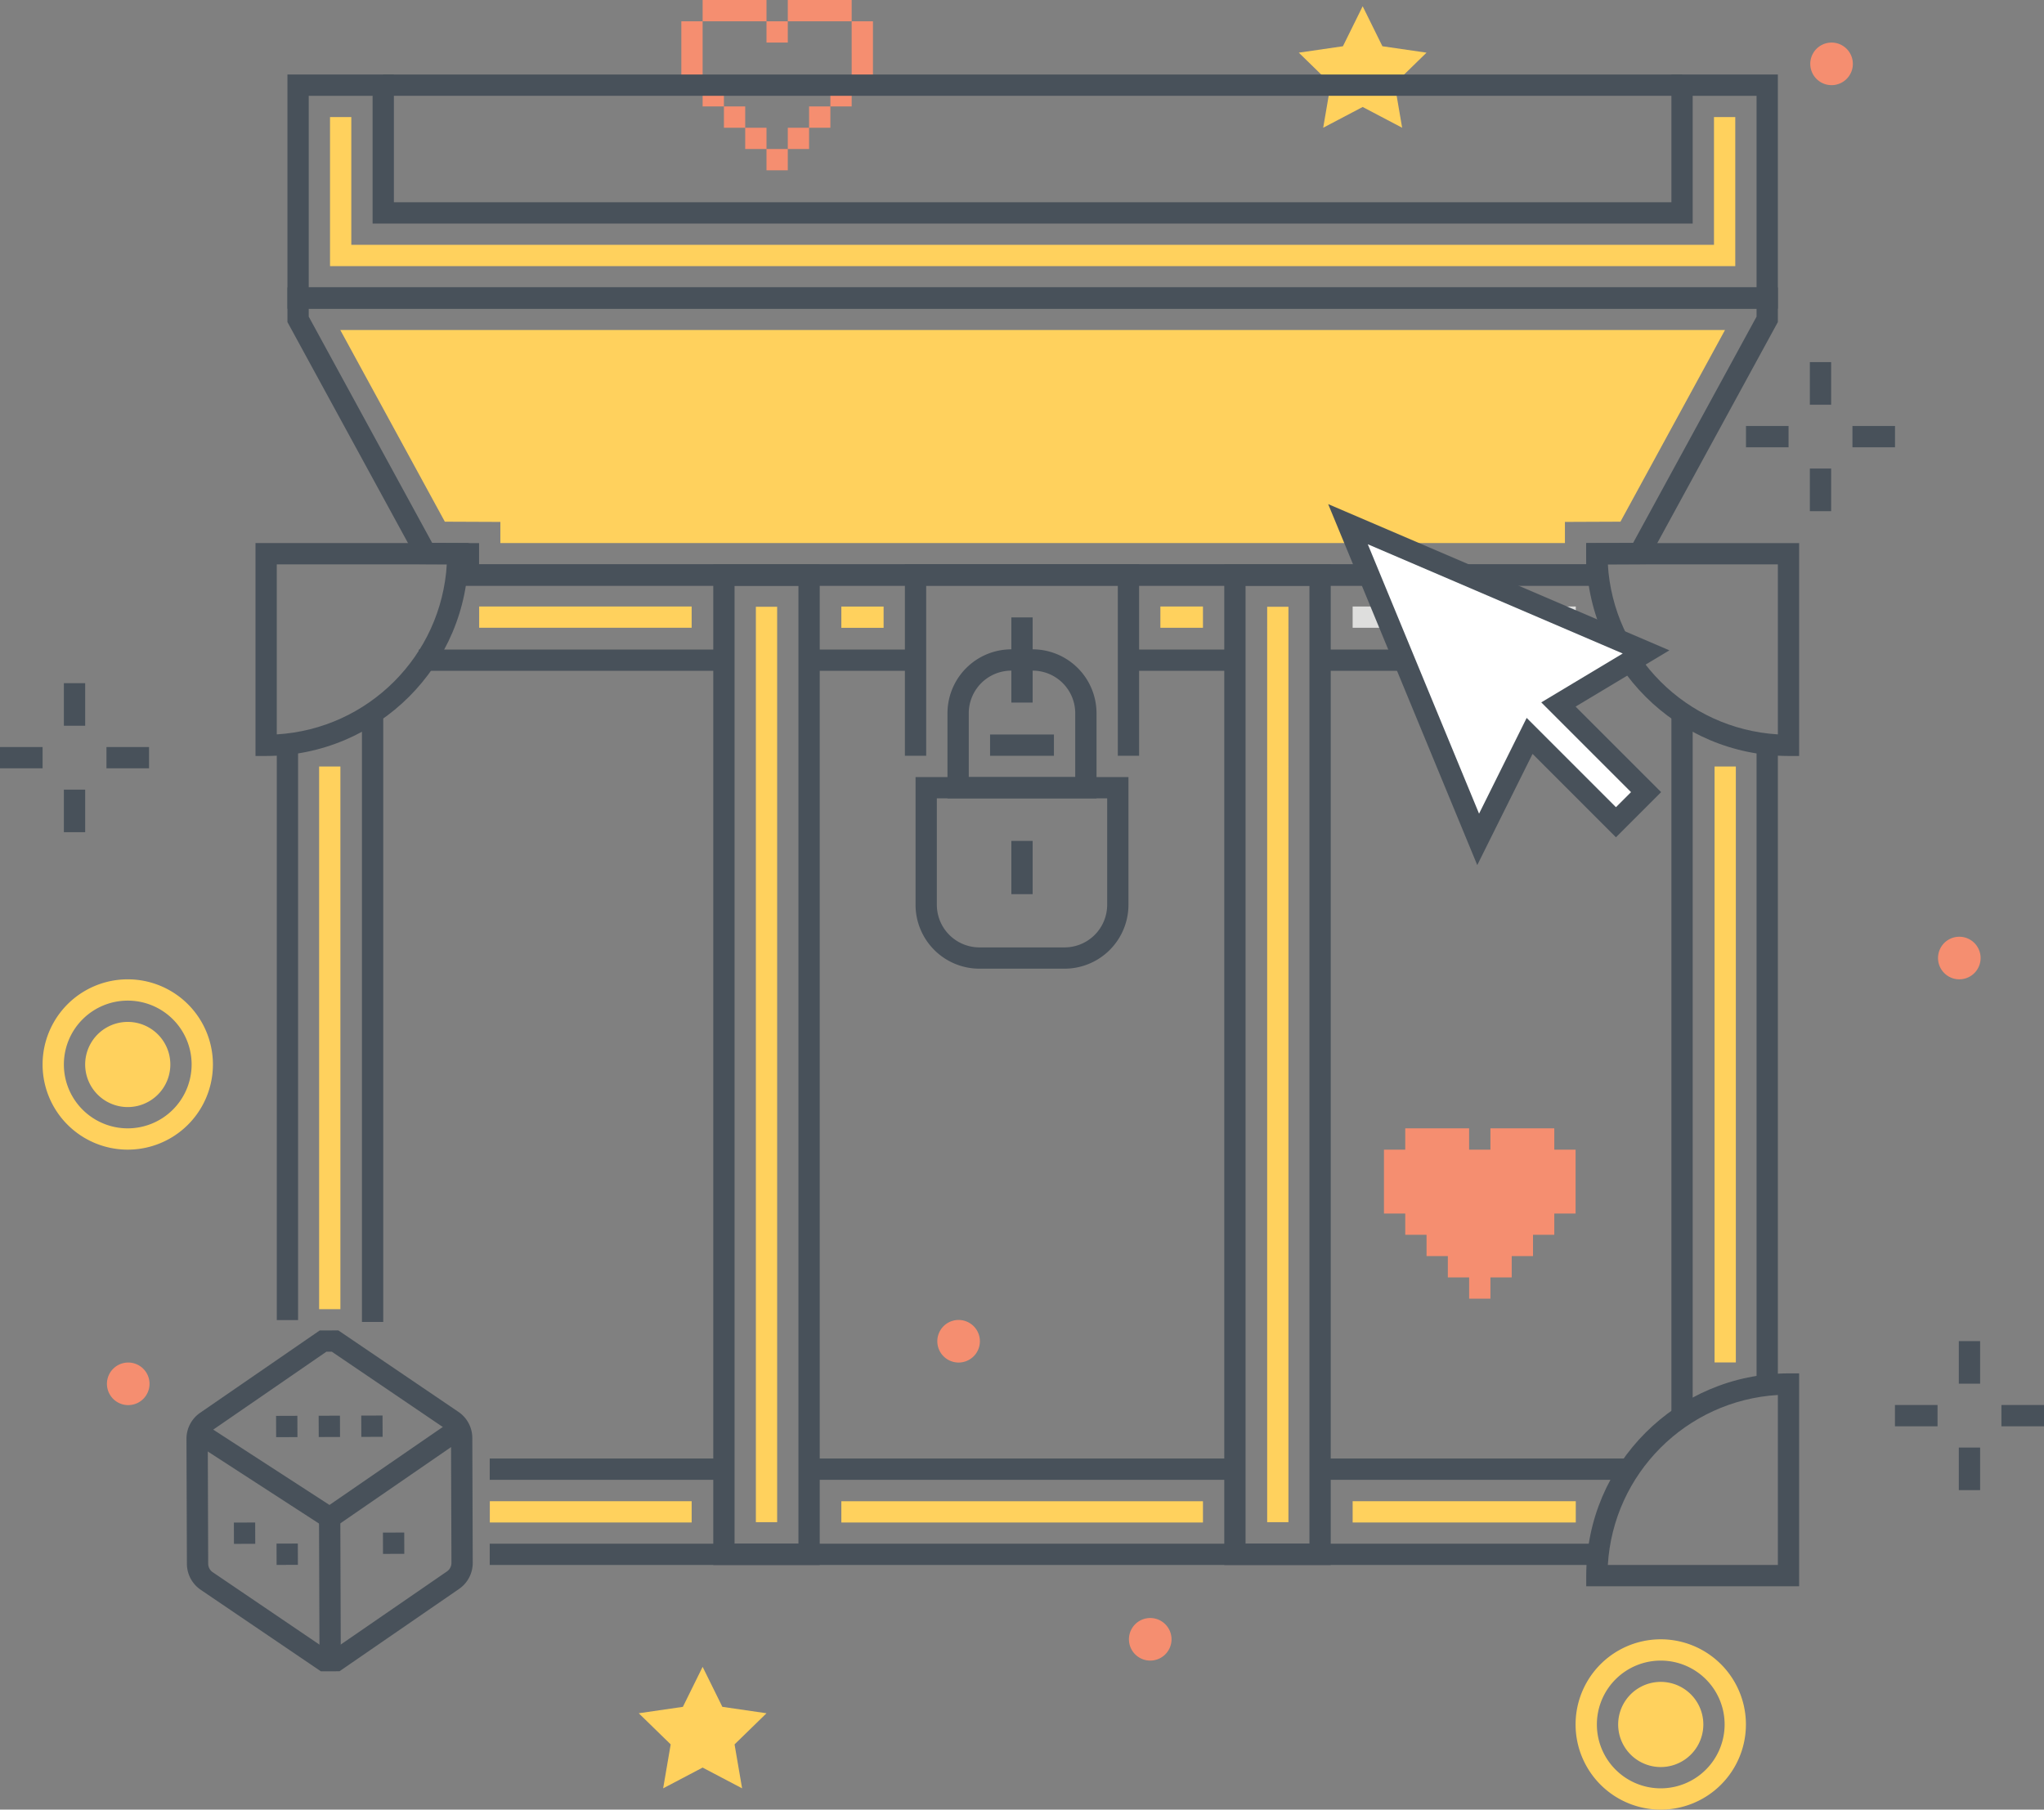 <?xml version="1.0" encoding="utf-8"?><svg xmlns="http://www.w3.org/2000/svg" width="192" height="170" viewBox="0 0 192 170"><rect x="0" y="0" width="192" height="170" fill="#808080" stroke="none"/><g fill="none" fill-rule="evenodd"><path fill="#FFD15D" d="M122 4.947l3 2.924-.708 4.129L128 10.05l3.708 1.95L131 7.871l3-2.924-4.146-.603L128 .587l-1.854 3.757z"/><path fill="#F58E70" d="M64 8h2V2h-2zM70 2h2V0h-2zM68 2h2V0h-2zM66 2h2V0h-2zM72 4h2V2h-2zM78 2h2V0h-2zM76 2h2V0h-2zM74 2h2V0h-2zM80 8h2V2h-2zM66 10h2V8h-2zM68 12h2v-2h-2zM70 14h2v-2h-2zM72 16h2v-2h-2zM74 14h2v-2h-2zM76 12h2v-2h-2zM78 10h2V8h-2zM146 108v-2h-6v2h-2v-2h-6v2h-2v6h2v2h2v2h2v2h2v2h2v-2h2v-2h2v-2h2v-2h2v-6h-2M184 88a2 2 0 1 1 .001 3.999A2 2 0 0 1 184 88M12 128a2 2 0 1 1 .001 3.999A2 2 0 0 1 12 128M172 4a2 2 0 1 1 .001 3.999A2 2 0 0 1 172 4m-64 148a2 2 0 1 1 .001 3.999A2 2 0 0 1 108 152m-18-28a2 2 0 1 1 .001 3.999A2 2 0 0 1 90 124"/><path fill="#48515A" d="M26 124.013h2V70.017h-2zM46.002 147.018H150v-2H46.002zM165 130.019h2V70.02h-2zM42 55.018h108v-2H42zM39.335 63.018H68v-2H39.335v2zm36.665 0h10.001v-2H76v2zm29.999 0h9.668v-2h-9.668v2zm18.001 0h29.002v-2H124v2zm-90 61.169h2V67.018h-2v57.169zm123 8.747h2V66.69h-2v66.244zm-110.998 6.084H68v-2H46.002v2zm29.998 0h40v-2H76v2zm48 0h28.831v-2H124v2z"/><path fill="#48515A" d="M151.029 147.018H167v-15.971c-8.597.518-15.453 7.374-15.971 15.971zm17.971 2h-20v-1c.012-10.488 8.512-18.988 19-19h1v20zm-143.001-96v15.971c8.597-.518 15.453-7.374 15.971-15.971H25.999zm-1 18h-1v-20h20v1c-.011 10.489-8.511 18.988-19 19zm126.03-18c.518 8.597 7.374 15.453 15.971 15.971V53.018h-15.971zm17.971 18h-1c-10.488-.012-18.988-8.511-19-19v-1h20v20zm-100 74h6v-90h-6v90zm-2 2h10v-94H67v94zm50-2h6v-90h-6v90zm-2 2h10v-94h-10v94zM29 27h136V9h-6v12H35V9h-6v18zm138 2H27V7h10v12h120V7h10v22z"/><path fill="#48515A" d="M36 9h122V7H36zM93 71h6v-2h-6z"/><path fill="#48515A" d="M107 71h-2V55H87v16h-2V53h22v18M88.001 75v10a4.004 4.004 0 0 0 4 4H100a4.004 4.004 0 0 0 4-4V75H88.001zM100 91h-7.999a6.006 6.006 0 0 1-6-6V73H106v12a6.006 6.006 0 0 1-6 6z"/><path fill="#48515A" d="M91 73h10v-6a4.004 4.004 0 0 0-3.999-4H95a4.005 4.005 0 0 0-4 4v6zm12 2H89v-8a6.007 6.007 0 0 1 6-6h2.001A6.006 6.006 0 0 1 103 67v8z"/><path fill="#48515A" d="M95 66h2v-8h-2zM95 84h2v-5.001h-2zM45 53.018h104v-1.996l4.405-.02L165 29.745V29H29v.745l11.595 21.257 4.405.02v1.996zm106 2H43v-2.004l-3.595-.017L27 30.255V27h140v3.255l-12.405 22.742-3.595.017v2.004z"/><path fill="#FFD15D" d="M47 51.018h99.999V49.03l5.216-.022L162.037 31H31.963l9.822 18.008L47 49.03v1.988M31 25h132V11h-2v12H33V11h-2v14M71.001 142.999H73V57.001h-1.999zM119.029 142.999h1.999V57.001h-1.999zM161.055 127.99h1.998V72.01h-1.998zM29.976 122.987h1.999V72.01h-1.999zM45.01 58.974h19.959v-1.999H45.01z"/><path fill="#DEDEDD" d="M127.059 58.974h20.96v-1.999h-20.96z"/><path fill="#FFD15D" d="M46.011 143.025H64.97v-1.999H46.011zM127.059 143.025h20.96v-1.999h-20.96z"/><path fill="#FFF" d="M154.62 61.243l-28-12 12.228 29.61 4.833-9.721 8.111 8.111 2.828-2.829-8.232-8.232 8.232-4.939"/><path fill="#48515A" d="M128.481 51.128l10.452 25.309 4.472-8.996 8.387 8.388 1.415-1.415-8.432-8.431 7.654-4.591-23.948-10.264zm10.283 30.14L124.76 47.357l32.052 13.737-8.811 5.287 8.034 8.033-4.243 4.243-7.834-7.835-5.194 10.446zM6 68.178h2v-4H6zM6 78.178h2v-4H6zM10 72.178h4v-2h-4zM0 72.178h4v-2H0zM184 129.988h2v-4h-2zM184 139.988h2v-4h-2zM188 133.988h4v-2h-4zM178 133.988h4v-2h-4zM170.006 38.019h2v-4h-2zM170.006 48.019h2v-4h-2zM174.006 42.019h4v-2h-4zM164.006 42.019h4v-2h-4z"/><path fill="#FFD15D" d="M79.031 143.027h33.967v-1.998H79.031zM108.999 58.975h3.999v-1.999h-3.999zM79.031 58.979h3.968v-1.998h-3.968z"/><path fill="#48515A" d="M30.658 126.983l-10.729 7.388a.969.969 0 0 0-.413.806l.04 11.712a.969.969 0 0 0 .419.803l10.779 7.313.51-.002 10.729-7.386a.972.972 0 0 0 .413-.807l-.04-11.712a.969.969 0 0 0-.419-.803l-10.779-7.314-.51.002zm-.516 30.024l-11.29-7.66a2.968 2.968 0 0 1-1.296-2.452l-.04-11.711a2.966 2.966 0 0 1 1.279-2.461l11.238-7.738 1.747-.005 11.29 7.66a2.971 2.971 0 0 1 1.296 2.451l.04 11.712a2.968 2.968 0 0 1-1.279 2.461l-11.238 7.737-1.747.006z"/><path fill="#48515A" d="M30.983 143.785l-12.918-8.371 1.088-1.679 11.796 7.644 11.846-8.156 1.134 1.647-12.946 8.915"/><path fill="#48515A" d="M29.966 142.585l2-.006.046 13.3-2 .007-.046-13.301M21.969 143.034l2-.007.007 2-2 .007-.007-2M25.976 145.011l2-.007.006 2-2 .007-.006-2M35.971 143.976l2-.007.006 2-2 .007-.006-2M25.933 133.011l2-.007.007 2-2 .007-.007-2M29.933 132.998l2-.007.007 2-2 .007-.007-2M33.933 132.984l2-.007.007 2-2 .007-.007-2"/><path fill="#FFD15D" d="M156 158a4 4 0 1 1 0 8 4 4 0 0 1 0-8"/><path fill="#FFD15D" d="M156 168a6 6 0 1 1 6-6 6.007 6.007 0 0 1-6 6zm0-14a8 8 0 1 0 0 16 8 8 0 0 0 0-16zM12 96a4 4 0 1 1 0 8 4 4 0 0 1 0-8"/><path fill="#FFD15D" d="M12 106a6 6 0 1 1 6-6 6.007 6.007 0 0 1-6 6zm0-14a8 8 0 1 0 0 16 8 8 0 0 0 0-16zM60 160.947l3 2.924-.708 4.129L66 166.05l3.708 1.95-.708-4.129 3-2.924-4.146-.603L66 156.587l-1.854 3.757z"/></g></svg>